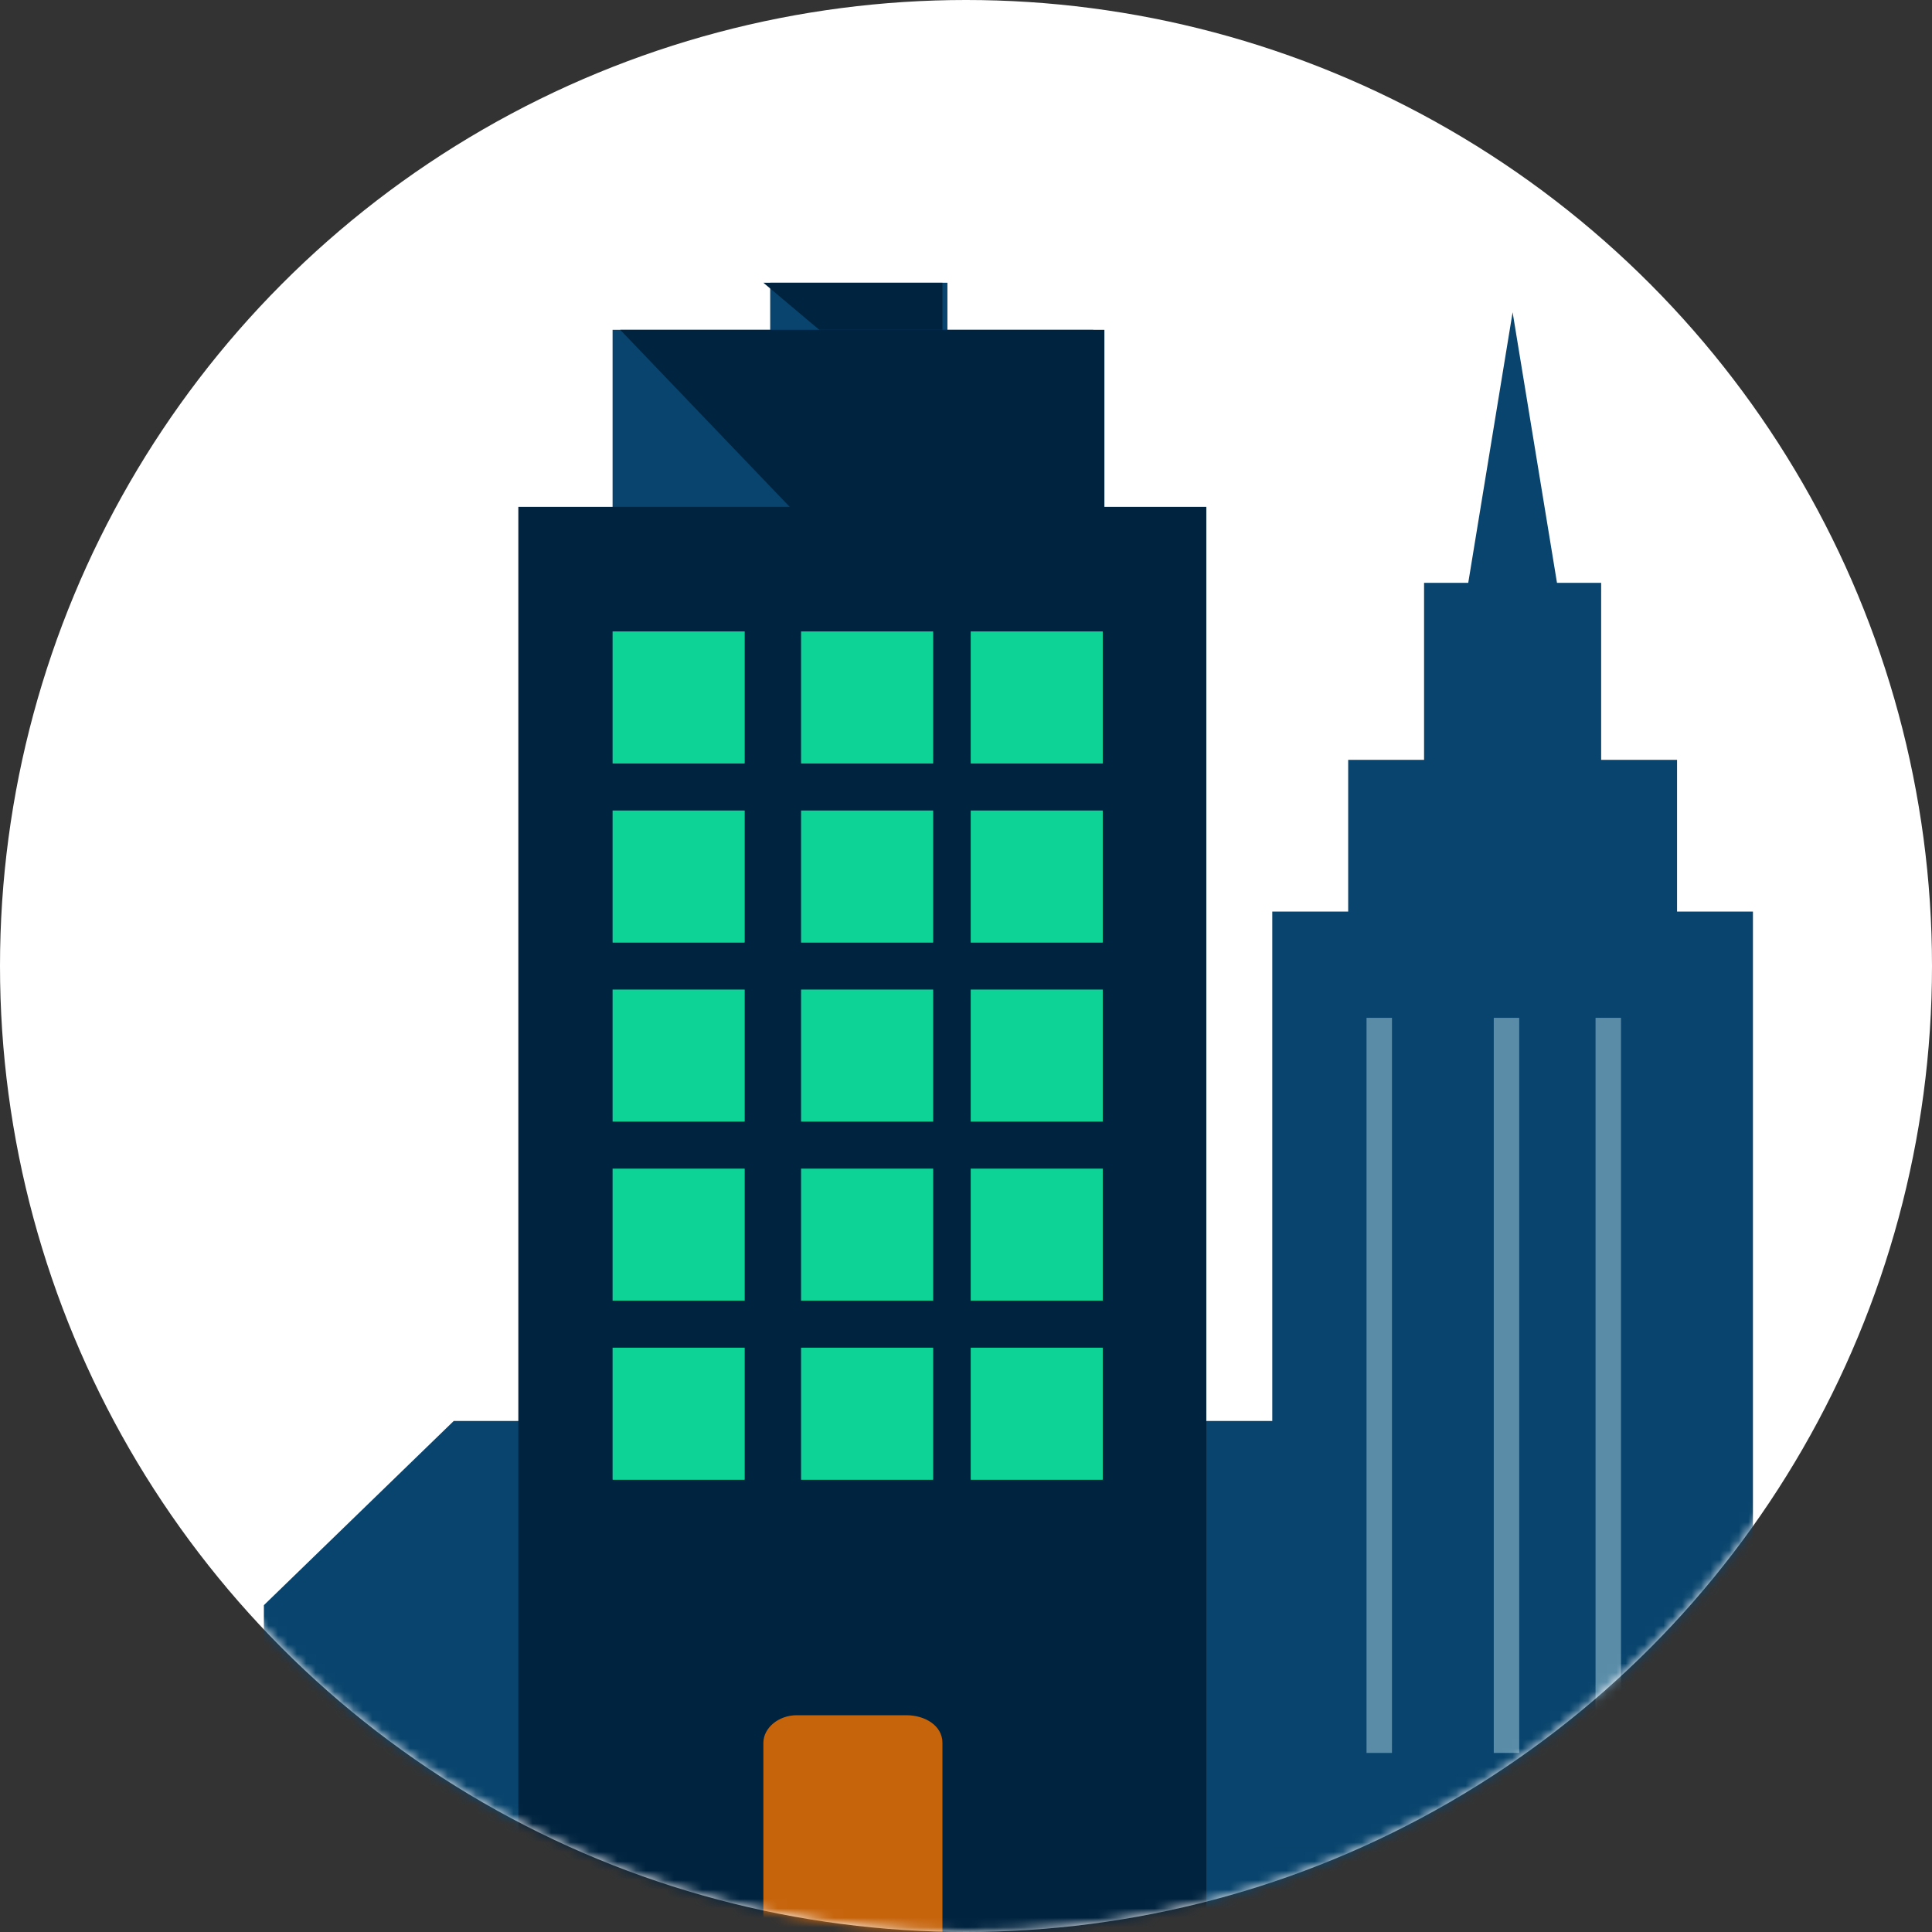 <svg width="205" height="205" xmlns="http://www.w3.org/2000/svg" xmlns:xlink="http://www.w3.org/1999/xlink"><rect width="100%" height="100%" fill="#333333" stroke="none"/><defs><circle id="a" cx="102.5" cy="102.5" r="102.5"/></defs><g fill="none" fill-rule="evenodd"><mask id="b" fill="#fff"><use xlink:href="#a"/></mask><use fill="#FFF" xlink:href="#a"/><g fill-rule="nonzero" mask="url(#b)"><path d="M165 207H28v-36.68l20.147-19.546H165zM81.725 30h18.804v16.065H81.725z" fill="#08446D"/><path fill="#00233F" d="M81 30h19v16"/><path fill="#08446D" d="M65 35h51v53H65z"/><g fill="#00233F"><path d="M65.815 35h51.37v53.667"/><path d="M55 53.783h73V211H55z"/></g><path fill="#0DD396" d="M85 67h14v14H85z"/><path fill="#0DD396" d="M99 67v14H85m0 5h14v14H85z"/><path fill="#0DD396" d="M99 86v14H85m0 5h14v14H85z"/><path fill="#0DD396" d="M99 105v14H85m0 5h14v14H85z"/><path fill="#0DD396" d="M99 124v14H85m0 5h14v14H85z"/><path fill="#0DD396" d="M99 143v14H85M65 86h14v14H65z"/><path fill="#0DD396" d="M79 86v14H65m0 5h14v14H65z"/><path fill="#0DD396" d="M79 105v14H65m0 5h14v14H65z"/><path fill="#0DD396" d="M79 124v14H65m0 5h14v14H65z"/><path fill="#0DD396" d="M79 143v14H65m0-90h14v14H65z"/><path fill="#0DD396" d="M79 67v14H65m38-14h14v14h-14z"/><path fill="#0DD396" d="M117 67v14h-14m0 5h14v14h-14z"/><path fill="#0DD396" d="M117 86v14h-14m0 5h14v14h-14z"/><path fill="#0DD396" d="M117 105v14h-14m0 5h14v14h-14z"/><path fill="#0DD396" d="M117 124v14h-14m0 5h14v14h-14z"/><path fill="#0DD396" d="M117 143v14h-14"/><path d="M100 206v-21.067c0-1.866-1.9-2.933-3.8-2.933H84.529c-1.9 0-3.529 1.333-3.529 2.933V206h19z" fill="#C6640C"/><g fill="#08446D"><path d="M135 96.724h51V196h-51z"/><path d="M143.053 80.626h34.895v37.564h-34.895z"/><path d="M151.105 61.844h18.789v34.881h-18.789z"/><path d="M149.763 98.602L160.5 33.134l10.737 65.468-10.737 10.733z"/></g><path d="M145 108h2.7v78H145zm13.5 0h2.7v78h-2.7zm10.8 0h2.7v78h-2.7z" fill="#5A8CA8"/></g></g></svg>